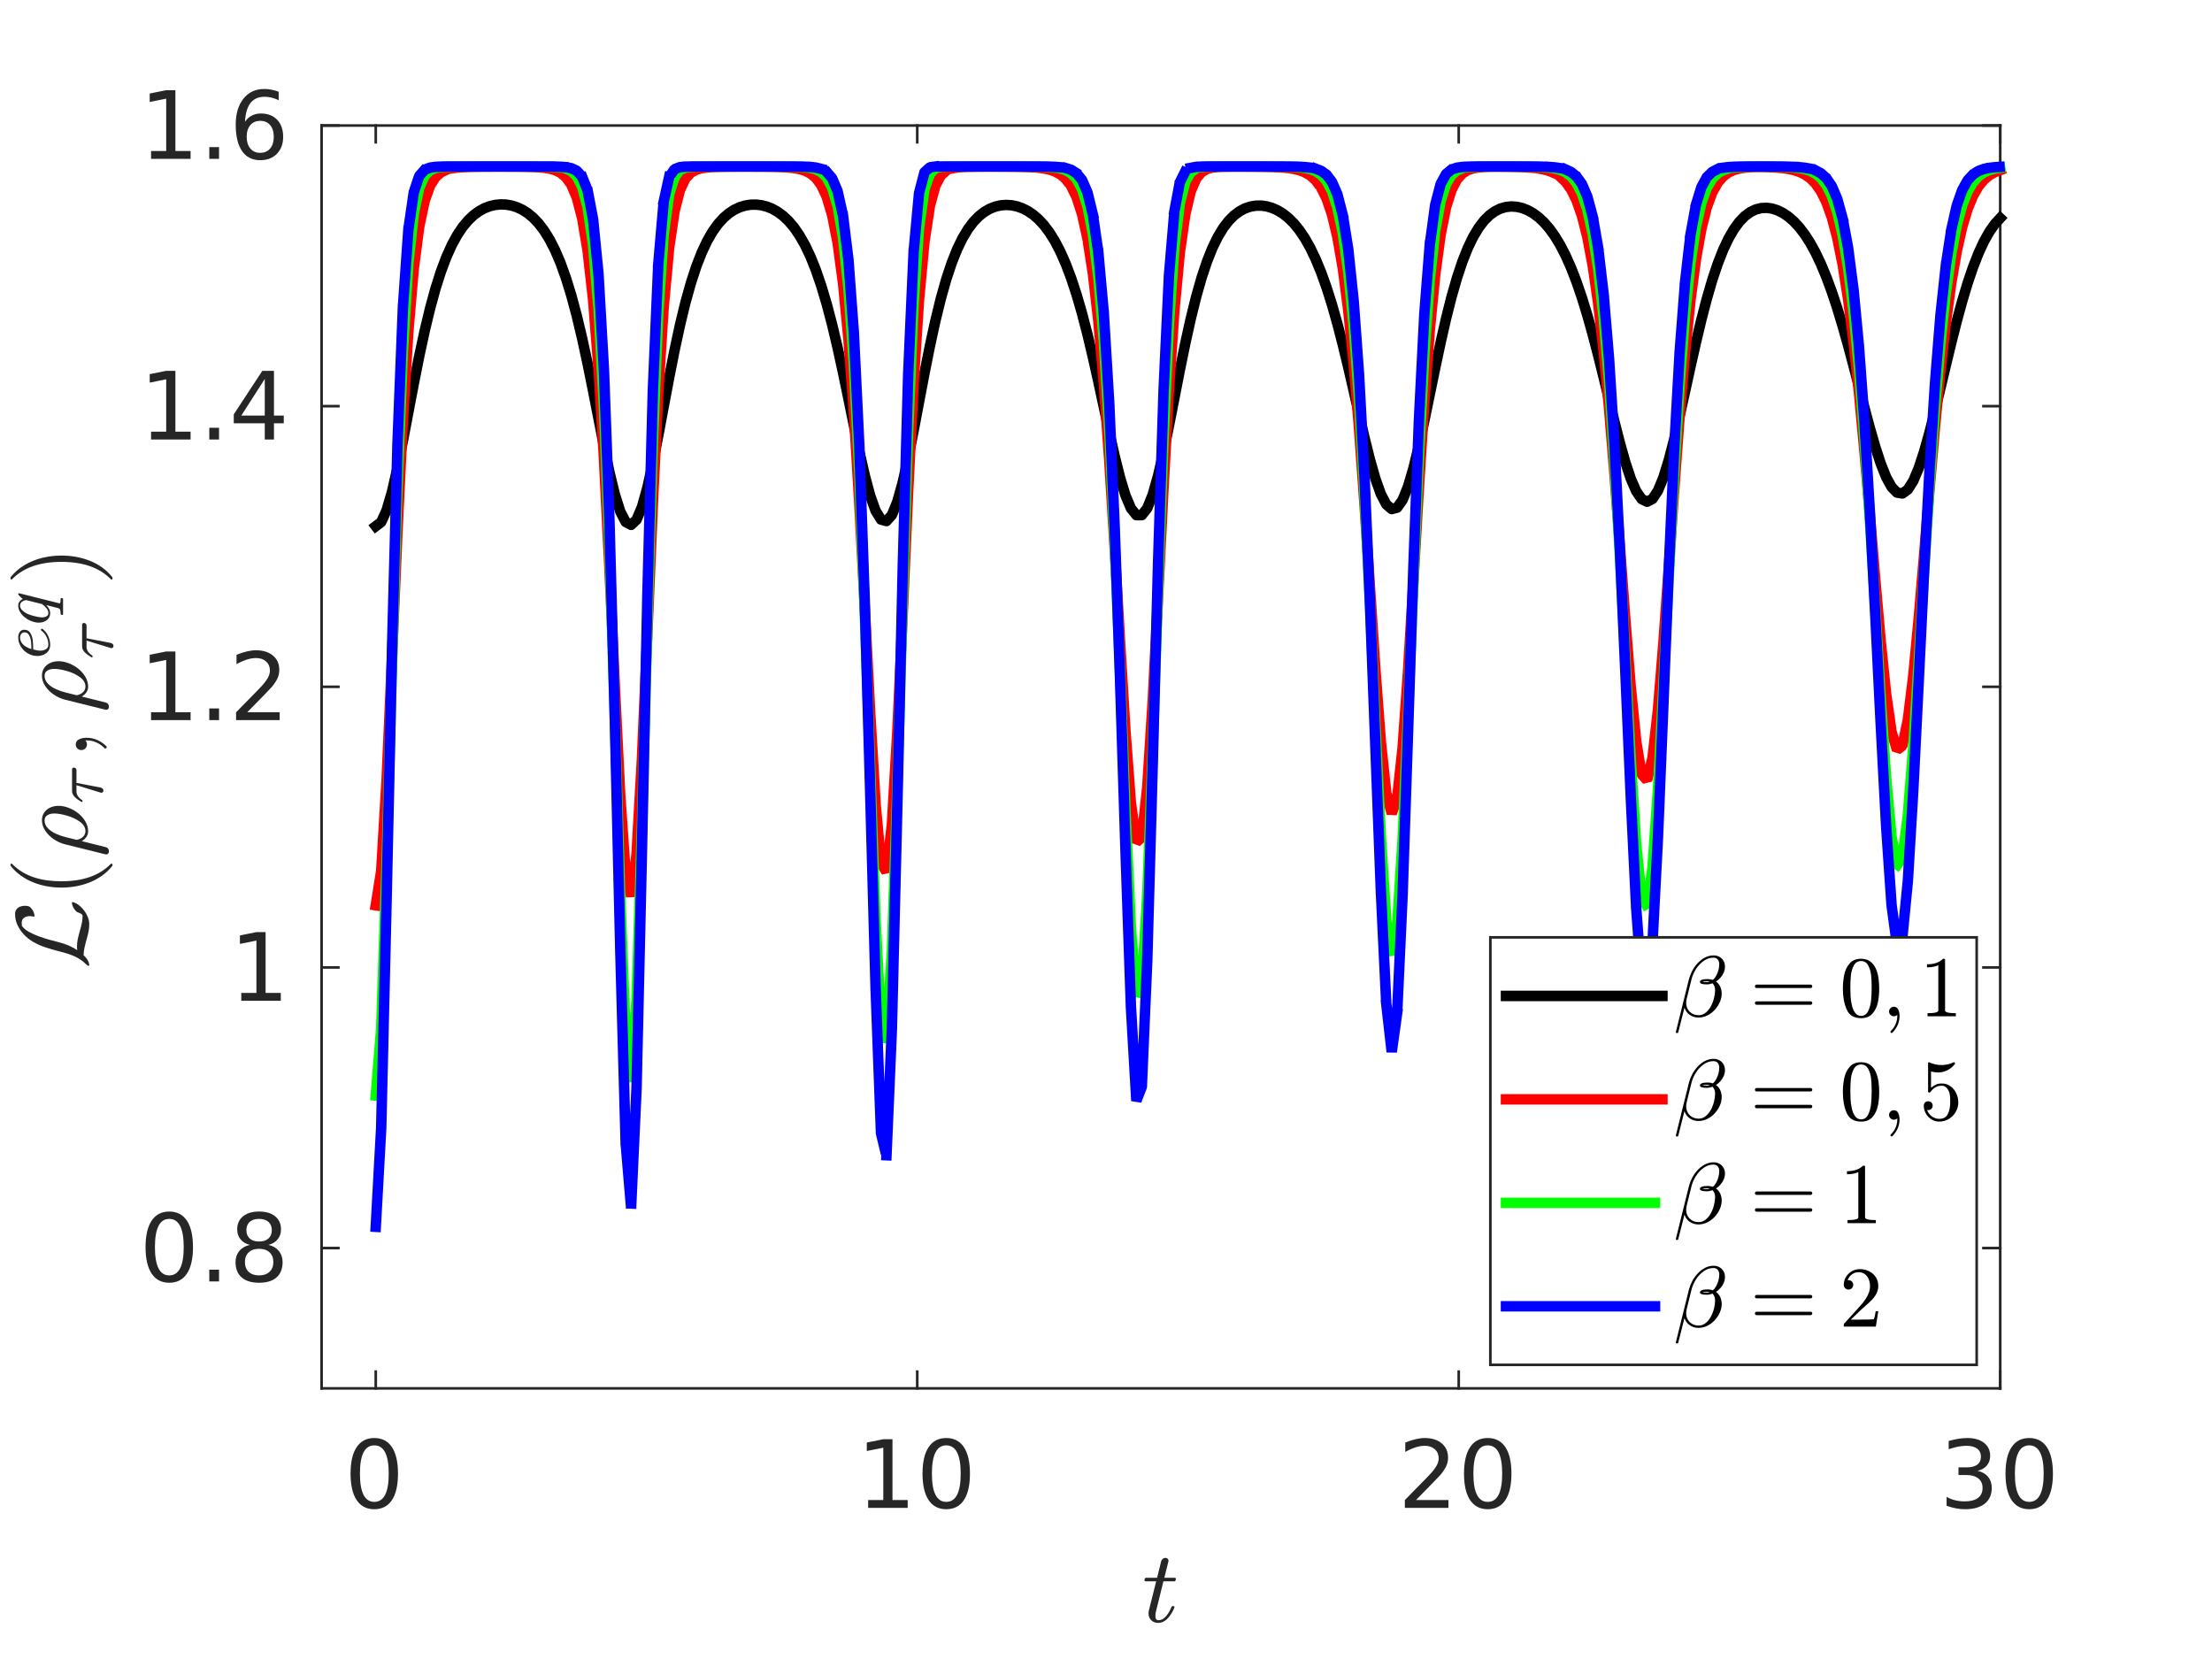 <?xml version="1.0"?>
<!DOCTYPE svg PUBLIC '-//W3C//DTD SVG 1.0//EN'
          'http://www.w3.org/TR/2001/REC-SVG-20010904/DTD/svg10.dtd'>
<svg xmlns:xlink="http://www.w3.org/1999/xlink" style="fill-opacity:1; color-rendering:auto; color-interpolation:auto; text-rendering:auto; stroke:black; stroke-linecap:square; stroke-miterlimit:10; shape-rendering:auto; stroke-opacity:1; fill:black; stroke-dasharray:none; font-weight:normal; stroke-width:1; font-family:'Dialog'; font-style:normal; stroke-linejoin:miter; font-size:12px; stroke-dashoffset:0; image-rendering:auto;" width="564" height="423" xmlns="http://www.w3.org/2000/svg"
><rect width="100%" height="100%" fill="#333333" stroke="none"/><!--Generated by the Batik Graphics2D SVG Generator--><defs id="genericDefs"
  /><g
  ><defs id="defs1"
    ><clipPath clipPathUnits="userSpaceOnUse" id="clipPath1"
      ><path d="M0 0 L564 0 L564 423 L0 423 L0 0 Z"
      /></clipPath
    ></defs
    ><g style="fill:white; stroke:white;"
    ><rect x="0" y="0" width="564" style="clip-path:url(#clipPath1); stroke:none;" height="423"
    /></g
    ><g style="fill:white; text-rendering:optimizeSpeed; color-rendering:optimizeSpeed; image-rendering:optimizeSpeed; shape-rendering:crispEdges; stroke:white; color-interpolation:sRGB;"
    ><rect x="0" width="564" height="423" y="0" style="stroke:none;"
      /><path style="stroke:none;" d="M82 354 L510 354 L510 32 L82 32 Z"
    /></g
    ><g style="fill:rgb(38,38,38); text-rendering:geometricPrecision; image-rendering:optimizeQuality; color-rendering:optimizeQuality; stroke-linejoin:round; stroke:rgb(38,38,38); color-interpolation:linearRGB; stroke-width:0.667;"
    ><line y2="354" style="fill:none;" x1="82" x2="510" y1="354"
      /><line y2="32" style="fill:none;" x1="82" x2="510" y1="32"
      /><line y2="349.721" style="fill:none;" x1="95.806" x2="95.806" y1="354"
      /><line y2="349.721" style="fill:none;" x1="233.871" x2="233.871" y1="354"
      /><line y2="349.721" style="fill:none;" x1="371.935" x2="371.935" y1="354"
      /><line y2="349.721" style="fill:none;" x1="510" x2="510" y1="354"
      /><line y2="36.279" style="fill:none;" x1="95.806" x2="95.806" y1="32"
      /><line y2="36.279" style="fill:none;" x1="233.871" x2="233.871" y1="32"
      /><line y2="36.279" style="fill:none;" x1="371.935" x2="371.935" y1="32"
      /><line y2="36.279" style="fill:none;" x1="510" x2="510" y1="32"
    /></g
    ><g transform="translate(95.806,361.467)" style="font-size:24px; fill:rgb(38,38,38); text-rendering:geometricPrecision; image-rendering:optimizeQuality; color-rendering:optimizeQuality; font-family:'SansSerif'; stroke:rgb(38,38,38); color-interpolation:linearRGB;"
    ><path style="stroke:none;" d="M-0.375 7.062 Q-2.203 7.062 -3.117 8.859 Q-4.031 10.656 -4.031 14.266 Q-4.031 17.859 -3.117 19.664 Q-2.203 21.469 -0.375 21.469 Q1.469 21.469 2.391 19.664 Q3.312 17.859 3.312 14.266 Q3.312 10.656 2.391 8.859 Q1.469 7.062 -0.375 7.062 ZM-0.375 5.188 Q2.578 5.188 4.125 7.516 Q5.672 9.844 5.672 14.266 Q5.672 18.688 4.125 21.016 Q2.578 23.344 -0.375 23.344 Q-3.312 23.344 -4.867 21.016 Q-6.422 18.688 -6.422 14.266 Q-6.422 9.844 -4.867 7.516 Q-3.312 5.188 -0.375 5.188 Z"
    /></g
    ><g transform="translate(233.871,361.467)" style="font-size:24px; fill:rgb(38,38,38); text-rendering:geometricPrecision; image-rendering:optimizeQuality; color-rendering:optimizeQuality; font-family:'SansSerif'; stroke:rgb(38,38,38); color-interpolation:linearRGB;"
    ><path style="stroke:none;" d="M-12.516 21 L-8.656 21 L-8.656 7.656 L-12.859 8.5 L-12.859 6.344 L-8.672 5.5 L-6.312 5.5 L-6.312 21 L-2.438 21 L-2.438 23 L-12.516 23 L-12.516 21 ZM7.394 7.062 Q5.566 7.062 4.652 8.859 Q3.738 10.656 3.738 14.266 Q3.738 17.859 4.652 19.664 Q5.566 21.469 7.394 21.469 Q9.238 21.469 10.16 19.664 Q11.082 17.859 11.082 14.266 Q11.082 10.656 10.16 8.859 Q9.238 7.062 7.394 7.062 ZM7.394 5.188 Q10.348 5.188 11.895 7.516 Q13.441 9.844 13.441 14.266 Q13.441 18.688 11.895 21.016 Q10.348 23.344 7.394 23.344 Q4.457 23.344 2.902 21.016 Q1.348 18.688 1.348 14.266 Q1.348 9.844 2.902 7.516 Q4.457 5.188 7.394 5.188 Z"
    /></g
    ><g transform="translate(371.935,361.467)" style="font-size:24px; fill:rgb(38,38,38); text-rendering:geometricPrecision; image-rendering:optimizeQuality; color-rendering:optimizeQuality; font-family:'SansSerif'; stroke:rgb(38,38,38); color-interpolation:linearRGB;"
    ><path style="stroke:none;" d="M-10.891 21 L-2.625 21 L-2.625 23 L-13.734 23 L-13.734 21 Q-12.391 19.609 -10.062 17.258 Q-7.734 14.906 -7.141 14.234 Q-6 12.953 -5.555 12.07 Q-5.109 11.188 -5.109 10.328 Q-5.109 8.938 -6.086 8.055 Q-7.062 7.172 -8.625 7.172 Q-9.75 7.172 -10.984 7.562 Q-12.219 7.953 -13.625 8.734 L-13.625 6.344 Q-12.188 5.766 -10.945 5.477 Q-9.703 5.188 -8.672 5.188 Q-5.953 5.188 -4.336 6.547 Q-2.719 7.906 -2.719 10.172 Q-2.719 11.25 -3.125 12.219 Q-3.531 13.188 -4.594 14.5 Q-4.891 14.844 -6.461 16.469 Q-8.031 18.094 -10.891 21 ZM7.394 7.062 Q5.566 7.062 4.652 8.859 Q3.738 10.656 3.738 14.266 Q3.738 17.859 4.652 19.664 Q5.566 21.469 7.394 21.469 Q9.238 21.469 10.16 19.664 Q11.082 17.859 11.082 14.266 Q11.082 10.656 10.16 8.859 Q9.238 7.062 7.394 7.062 ZM7.394 5.188 Q10.348 5.188 11.895 7.516 Q13.441 9.844 13.441 14.266 Q13.441 18.688 11.895 21.016 Q10.348 23.344 7.394 23.344 Q4.457 23.344 2.902 21.016 Q1.348 18.688 1.348 14.266 Q1.348 9.844 2.902 7.516 Q4.457 5.188 7.394 5.188 Z"
    /></g
    ><g transform="translate(510,361.467)" style="font-size:24px; fill:rgb(38,38,38); text-rendering:geometricPrecision; image-rendering:optimizeQuality; color-rendering:optimizeQuality; font-family:'SansSerif'; stroke:rgb(38,38,38); color-interpolation:linearRGB;"
    ><path style="stroke:none;" d="M-5.766 13.562 Q-4.062 13.922 -3.109 15.07 Q-2.156 16.219 -2.156 17.906 Q-2.156 20.5 -3.938 21.922 Q-5.719 23.344 -9 23.344 Q-10.094 23.344 -11.258 23.125 Q-12.422 22.906 -13.672 22.469 L-13.672 20.188 Q-12.688 20.766 -11.516 21.055 Q-10.344 21.344 -9.062 21.344 Q-6.844 21.344 -5.672 20.469 Q-4.5 19.594 -4.5 17.906 Q-4.5 16.359 -5.586 15.492 Q-6.672 14.625 -8.609 14.625 L-10.641 14.625 L-10.641 12.672 L-8.516 12.672 Q-6.766 12.672 -5.844 11.977 Q-4.922 11.281 -4.922 9.969 Q-4.922 8.625 -5.875 7.898 Q-6.828 7.172 -8.609 7.172 Q-9.578 7.172 -10.695 7.383 Q-11.812 7.594 -13.141 8.047 L-13.141 5.938 Q-11.797 5.562 -10.617 5.375 Q-9.438 5.188 -8.391 5.188 Q-5.703 5.188 -4.133 6.414 Q-2.562 7.641 -2.562 9.719 Q-2.562 11.172 -3.391 12.172 Q-4.219 13.172 -5.766 13.562 ZM7.394 7.062 Q5.566 7.062 4.652 8.859 Q3.738 10.656 3.738 14.266 Q3.738 17.859 4.652 19.664 Q5.566 21.469 7.394 21.469 Q9.238 21.469 10.16 19.664 Q11.082 17.859 11.082 14.266 Q11.082 10.656 10.16 8.859 Q9.238 7.062 7.394 7.062 ZM7.394 5.188 Q10.348 5.188 11.895 7.516 Q13.441 9.844 13.441 14.266 Q13.441 18.688 11.895 21.016 Q10.348 23.344 7.394 23.344 Q4.457 23.344 2.902 21.016 Q1.348 18.688 1.348 14.266 Q1.348 9.844 2.902 7.516 Q4.457 5.188 7.394 5.188 Z"
    /></g
    ><g transform="translate(296,391.32)" style="font-size:26.4px; fill:rgb(38,38,38); text-rendering:geometricPrecision; image-rendering:optimizeQuality; color-rendering:optimizeQuality; font-family:'mwa_cmmi10'; stroke:rgb(38,38,38); color-interpolation:linearRGB;"
    ><path style="stroke:none;" d="M-3.157 20.067 Q-3.157 19.692 -3.079 19.348 L-1.204 11.879 L-3.923 11.879 Q-4.189 11.879 -4.189 11.535 Q-4.095 10.973 -3.845 10.973 L-0.97 10.973 L0.077 6.723 Q0.171 6.379 0.475 6.137 Q0.78 5.895 1.155 5.895 Q1.499 5.895 1.718 6.098 Q1.937 6.301 1.937 6.629 Q1.937 6.707 1.929 6.746 Q1.921 6.785 1.905 6.832 L0.874 10.973 L3.546 10.973 Q3.812 10.973 3.812 11.301 Q3.796 11.379 3.765 11.527 Q3.733 11.676 3.663 11.777 Q3.593 11.879 3.468 11.879 L0.64 11.879 L-1.22 19.395 Q-1.407 20.129 -1.407 20.66 Q-1.407 21.785 -0.657 21.785 Q0.483 21.785 1.366 20.707 Q2.249 19.629 2.718 18.348 Q2.827 18.207 2.921 18.207 L3.249 18.207 Q3.343 18.207 3.405 18.277 Q3.468 18.348 3.468 18.426 Q3.468 18.488 3.452 18.504 Q2.874 20.082 1.78 21.277 Q0.686 22.473 -0.72 22.473 Q-1.751 22.473 -2.454 21.801 Q-3.157 21.129 -3.157 20.067 Z"
    /></g
    ><g style="fill:rgb(38,38,38); text-rendering:geometricPrecision; image-rendering:optimizeQuality; color-rendering:optimizeQuality; stroke-linejoin:round; stroke:rgb(38,38,38); color-interpolation:linearRGB; stroke-width:0.667;"
    ><line y2="32" style="fill:none;" x1="82" x2="82" y1="354"
      /><line y2="32" style="fill:none;" x1="510" x2="510" y1="354"
      /><line y2="318.222" style="fill:none;" x1="82" x2="86.278" y1="318.222"
      /><line y2="246.667" style="fill:none;" x1="82" x2="86.278" y1="246.667"
      /><line y2="175.111" style="fill:none;" x1="82" x2="86.278" y1="175.111"
      /><line y2="103.556" style="fill:none;" x1="82" x2="86.278" y1="103.556"
      /><line y2="32" style="fill:none;" x1="82" x2="86.278" y1="32"
      /><line y2="318.222" style="fill:none;" x1="510" x2="505.721" y1="318.222"
      /><line y2="246.667" style="fill:none;" x1="510" x2="505.721" y1="246.667"
      /><line y2="175.111" style="fill:none;" x1="510" x2="505.721" y1="175.111"
      /><line y2="103.556" style="fill:none;" x1="510" x2="505.721" y1="103.556"
      /><line y2="32" style="fill:none;" x1="510" x2="505.721" y1="32"
    /></g
    ><g transform="translate(74.533,318.222)" style="font-size:24px; fill:rgb(38,38,38); text-rendering:geometricPrecision; image-rendering:optimizeQuality; color-rendering:optimizeQuality; font-family:'SansSerif'; stroke:rgb(38,38,38); color-interpolation:linearRGB;"
    ><path style="stroke:none;" d="M-31.375 -7.438 Q-33.203 -7.438 -34.117 -5.641 Q-35.031 -3.844 -35.031 -0.234 Q-35.031 3.359 -34.117 5.164 Q-33.203 6.969 -31.375 6.969 Q-29.531 6.969 -28.609 5.164 Q-27.688 3.359 -27.688 -0.234 Q-27.688 -3.844 -28.609 -5.641 Q-29.531 -7.438 -31.375 -7.438 ZM-31.375 -9.312 Q-28.422 -9.312 -26.875 -6.984 Q-25.328 -4.656 -25.328 -0.234 Q-25.328 4.188 -26.875 6.516 Q-28.422 8.844 -31.375 8.844 Q-34.312 8.844 -35.867 6.516 Q-37.422 4.188 -37.422 -0.234 Q-37.422 -4.656 -35.867 -6.984 Q-34.312 -9.312 -31.375 -9.312 ZM-21.168 5.516 L-18.684 5.516 L-18.684 8.5 L-21.168 8.5 L-21.168 5.516 ZM-8.477 0.188 Q-10.164 0.188 -11.125 1.094 Q-12.086 2 -12.086 3.578 Q-12.086 5.156 -11.125 6.062 Q-10.164 6.969 -8.477 6.969 Q-6.789 6.969 -5.812 6.055 Q-4.836 5.141 -4.836 3.578 Q-4.836 2 -5.805 1.094 Q-6.773 0.188 -8.477 0.188 ZM-10.836 -0.812 Q-12.367 -1.188 -13.211 -2.234 Q-14.055 -3.281 -14.055 -4.781 Q-14.055 -6.875 -12.562 -8.094 Q-11.07 -9.312 -8.477 -9.312 Q-5.852 -9.312 -4.367 -8.094 Q-2.883 -6.875 -2.883 -4.781 Q-2.883 -3.281 -3.734 -2.234 Q-4.586 -1.188 -6.086 -0.812 Q-4.383 -0.422 -3.43 0.742 Q-2.477 1.906 -2.477 3.578 Q-2.477 6.125 -4.023 7.484 Q-5.57 8.844 -8.477 8.844 Q-11.367 8.844 -12.922 7.484 Q-14.477 6.125 -14.477 3.578 Q-14.477 1.906 -13.516 0.742 Q-12.555 -0.422 -10.836 -0.812 ZM-11.711 -4.562 Q-11.711 -3.203 -10.859 -2.438 Q-10.008 -1.672 -8.477 -1.672 Q-6.945 -1.672 -6.086 -2.438 Q-5.227 -3.203 -5.227 -4.562 Q-5.227 -5.922 -6.086 -6.68 Q-6.945 -7.438 -8.477 -7.438 Q-10.008 -7.438 -10.859 -6.68 Q-11.711 -5.922 -11.711 -4.562 Z"
    /></g
    ><g transform="translate(74.533,246.667)" style="font-size:24px; fill:rgb(38,38,38); text-rendering:geometricPrecision; image-rendering:optimizeQuality; color-rendering:optimizeQuality; font-family:'SansSerif'; stroke:rgb(38,38,38); color-interpolation:linearRGB;"
    ><path style="stroke:none;" d="M-13.016 6.5 L-9.156 6.5 L-9.156 -6.844 L-13.359 -6 L-13.359 -8.156 L-9.172 -9 L-6.812 -9 L-6.812 6.5 L-2.938 6.5 L-2.938 8.5 L-13.016 8.5 L-13.016 6.5 Z"
    /></g
    ><g transform="translate(74.533,175.111)" style="font-size:24px; fill:rgb(38,38,38); text-rendering:geometricPrecision; image-rendering:optimizeQuality; color-rendering:optimizeQuality; font-family:'SansSerif'; stroke:rgb(38,38,38); color-interpolation:linearRGB;"
    ><path style="stroke:none;" d="M-36.016 6.5 L-32.156 6.5 L-32.156 -6.844 L-36.359 -6 L-36.359 -8.156 L-32.172 -9 L-29.812 -9 L-29.812 6.5 L-25.938 6.5 L-25.938 8.5 L-36.016 8.5 L-36.016 6.5 ZM-21.168 5.516 L-18.684 5.516 L-18.684 8.5 L-21.168 8.5 L-21.168 5.516 ZM-11.492 6.5 L-3.227 6.5 L-3.227 8.5 L-14.336 8.5 L-14.336 6.5 Q-12.992 5.109 -10.664 2.758 Q-8.336 0.406 -7.742 -0.266 Q-6.602 -1.547 -6.156 -2.43 Q-5.711 -3.312 -5.711 -4.172 Q-5.711 -5.562 -6.688 -6.445 Q-7.664 -7.328 -9.227 -7.328 Q-10.352 -7.328 -11.586 -6.938 Q-12.82 -6.547 -14.227 -5.766 L-14.227 -8.156 Q-12.789 -8.734 -11.547 -9.023 Q-10.305 -9.312 -9.273 -9.312 Q-6.555 -9.312 -4.938 -7.953 Q-3.32 -6.594 -3.32 -4.328 Q-3.32 -3.25 -3.727 -2.281 Q-4.133 -1.312 -5.195 0 Q-5.492 0.344 -7.062 1.969 Q-8.633 3.594 -11.492 6.5 Z"
    /></g
    ><g transform="translate(74.533,103.556)" style="font-size:24px; fill:rgb(38,38,38); text-rendering:geometricPrecision; image-rendering:optimizeQuality; color-rendering:optimizeQuality; font-family:'SansSerif'; stroke:rgb(38,38,38); color-interpolation:linearRGB;"
    ><path style="stroke:none;" d="M-36.016 6.5 L-32.156 6.5 L-32.156 -6.844 L-36.359 -6 L-36.359 -8.156 L-32.172 -9 L-29.812 -9 L-29.812 6.5 L-25.938 6.5 L-25.938 8.5 L-36.016 8.5 L-36.016 6.5 ZM-21.168 5.516 L-18.684 5.516 L-18.684 8.5 L-21.168 8.5 L-21.168 5.516 ZM-7.023 -6.938 L-13.008 2.406 L-7.023 2.406 L-7.023 -6.938 ZM-7.648 -9 L-4.68 -9 L-4.68 2.406 L-2.18 2.406 L-2.18 4.375 L-4.68 4.375 L-4.68 8.5 L-7.023 8.5 L-7.023 4.375 L-14.93 4.375 L-14.93 2.094 L-7.648 -9 Z"
    /></g
    ><g transform="translate(74.533,32)" style="font-size:24px; fill:rgb(38,38,38); text-rendering:geometricPrecision; image-rendering:optimizeQuality; color-rendering:optimizeQuality; font-family:'SansSerif'; stroke:rgb(38,38,38); color-interpolation:linearRGB;"
    ><path style="stroke:none;" d="M-36.016 6.5 L-32.156 6.5 L-32.156 -6.844 L-36.359 -6 L-36.359 -8.156 L-32.172 -9 L-29.812 -9 L-29.812 6.5 L-25.938 6.5 L-25.938 8.5 L-36.016 8.5 L-36.016 6.5 ZM-21.168 5.516 L-18.684 5.516 L-18.684 8.5 L-21.168 8.5 L-21.168 5.516 ZM-8.18 -1.188 Q-9.773 -1.188 -10.703 -0.102 Q-11.633 0.984 -11.633 2.891 Q-11.633 4.766 -10.703 5.867 Q-9.773 6.969 -8.18 6.969 Q-6.586 6.969 -5.656 5.867 Q-4.727 4.766 -4.727 2.891 Q-4.727 0.984 -5.656 -0.102 Q-6.586 -1.188 -8.18 -1.188 ZM-3.477 -8.609 L-3.477 -6.453 Q-4.367 -6.875 -5.273 -7.102 Q-6.18 -7.328 -7.07 -7.328 Q-9.414 -7.328 -10.656 -5.742 Q-11.898 -4.156 -12.07 -0.953 Q-11.383 -1.984 -10.336 -2.523 Q-9.289 -3.062 -8.039 -3.062 Q-5.398 -3.062 -3.867 -1.469 Q-2.336 0.125 -2.336 2.891 Q-2.336 5.578 -3.93 7.211 Q-5.523 8.844 -8.18 8.844 Q-11.211 8.844 -12.82 6.516 Q-14.43 4.188 -14.43 -0.234 Q-14.43 -4.375 -12.461 -6.844 Q-10.492 -9.312 -7.164 -9.312 Q-6.273 -9.312 -5.367 -9.141 Q-4.461 -8.969 -3.477 -8.609 Z"
    /></g
    ><g transform="translate(31.68,193) rotate(-90)" style="font-size:26.4px; fill:rgb(38,38,38); text-rendering:geometricPrecision; image-rendering:optimizeQuality; color-rendering:optimizeQuality; font-family:'mwa_cmsy10'; stroke:rgb(38,38,38); color-interpolation:linearRGB;"
    ><path style="stroke:none;" d="M-53.082 -8.926 Q-53.254 -8.926 -53.254 -9.114 Q-53.254 -9.207 -53.16 -9.348 Q-52.973 -9.66 -52.59 -10.035 Q-52.207 -10.41 -52.051 -10.629 Q-51.379 -11.567 -51.004 -12.317 Q-50.348 -13.676 -49.863 -15.457 Q-49.145 -18.285 -48.566 -20.051 Q-47.988 -21.817 -47.051 -23.395 Q-46.316 -24.613 -45.238 -25.621 Q-44.16 -26.629 -42.848 -27.231 Q-41.535 -27.832 -40.16 -27.832 L-40.004 -27.832 Q-39.332 -27.832 -38.879 -27.496 Q-38.426 -27.16 -38.191 -26.598 Q-37.957 -26.035 -37.957 -25.379 Q-37.957 -24.395 -38.27 -24.02 Q-39.176 -23.035 -40.41 -22.879 L-40.551 -22.879 Q-40.707 -22.879 -40.707 -23.051 Q-40.707 -23.082 -40.645 -23.449 Q-40.582 -23.817 -40.582 -24.067 Q-40.582 -24.91 -41.004 -25.527 Q-41.426 -26.145 -42.238 -26.145 Q-43.207 -26.145 -43.207 -25.988 Q-43.926 -25.488 -44.574 -24.34 Q-45.223 -23.192 -45.715 -21.848 Q-46.207 -20.504 -46.59 -19.152 Q-46.973 -17.801 -47.254 -16.629 Q-47.582 -15.348 -48.082 -14.168 Q-48.582 -12.989 -49.27 -11.957 Q-48.957 -12.051 -48.52 -12.051 L-48.348 -12.051 Q-47.441 -12.051 -46.543 -11.871 Q-45.645 -11.692 -44.387 -11.332 Q-43.129 -10.973 -42.293 -10.801 Q-41.457 -10.629 -40.535 -10.629 Q-40.254 -10.629 -40.074 -10.879 Q-39.895 -11.129 -39.723 -11.582 Q-39.551 -12.035 -39.441 -12.176 Q-39.051 -12.614 -38.473 -12.934 Q-37.895 -13.254 -37.332 -13.332 L-37.176 -13.332 Q-37.098 -13.332 -37.051 -13.277 Q-37.004 -13.223 -37.004 -13.145 Q-37.004 -13.145 -37.02 -13.067 Q-37.285 -12.051 -38.223 -11.067 Q-39.16 -10.082 -40.355 -9.504 Q-41.551 -8.926 -42.566 -8.926 L-42.707 -8.926 Q-43.613 -8.926 -44.48 -9.098 Q-45.348 -9.27 -46.598 -9.621 Q-47.848 -9.973 -48.746 -10.16 Q-49.645 -10.348 -50.551 -10.364 Q-51.707 -9.098 -52.926 -8.926 L-53.082 -8.926 Z"
      /><path style="stroke:none;" d="M-27.78 -3.051 Q-29.233 -4.192 -30.28 -5.676 Q-31.326 -7.16 -31.991 -8.832 Q-32.655 -10.504 -32.983 -12.332 Q-33.311 -14.16 -33.311 -16.004 Q-33.311 -17.863 -32.983 -19.692 Q-32.655 -21.52 -31.975 -23.215 Q-31.295 -24.91 -30.241 -26.379 Q-29.186 -27.848 -27.78 -28.957 Q-27.78 -29.004 -27.655 -29.004 L-27.405 -29.004 Q-27.342 -29.004 -27.272 -28.934 Q-27.201 -28.863 -27.201 -28.77 Q-27.201 -28.66 -27.264 -28.613 Q-28.53 -27.363 -29.373 -25.942 Q-30.217 -24.52 -30.733 -22.918 Q-31.248 -21.317 -31.475 -19.59 Q-31.701 -17.863 -31.701 -16.004 Q-31.701 -7.739 -27.28 -3.442 Q-27.201 -3.379 -27.201 -3.239 Q-27.201 -3.176 -27.272 -3.09 Q-27.342 -3.004 -27.405 -3.004 L-27.655 -3.004 Q-27.78 -3.004 -27.78 -3.051 Z"
      /><path style="stroke:none;" d="M-24.857 -4.614 Q-24.857 -4.77 -24.825 -4.817 L-22.247 -15.207 Q-21.888 -16.598 -20.989 -17.942 Q-20.091 -19.285 -18.818 -20.137 Q-17.544 -20.988 -16.138 -20.988 Q-15.013 -20.988 -14.169 -20.402 Q-13.325 -19.817 -12.896 -18.856 Q-12.466 -17.895 -12.466 -16.754 Q-12.466 -15.504 -12.982 -14.152 Q-13.497 -12.801 -14.403 -11.684 Q-15.31 -10.567 -16.497 -9.887 Q-17.685 -9.207 -18.966 -9.207 Q-19.732 -9.207 -20.404 -9.66 Q-21.075 -10.114 -21.466 -10.848 L-22.997 -4.723 Q-23.075 -4.348 -23.38 -4.121 Q-23.685 -3.895 -24.06 -3.895 Q-24.388 -3.895 -24.622 -4.09 Q-24.857 -4.285 -24.857 -4.614 ZM-18.919 -9.895 Q-17.544 -9.895 -16.521 -11.309 Q-15.497 -12.723 -14.958 -14.637 Q-14.419 -16.551 -14.419 -17.863 Q-14.419 -18.863 -14.849 -19.59 Q-15.278 -20.317 -16.2 -20.317 Q-17.325 -20.317 -18.185 -19.465 Q-19.044 -18.613 -19.568 -17.457 Q-20.091 -16.301 -20.419 -15.035 L-21.138 -12.129 Q-20.966 -11.192 -20.388 -10.543 Q-19.81 -9.895 -18.919 -9.895 Z"
      /><path style="stroke:none;" d="M-9.129 -5.81 Q-9.129 -5.935 -9.098 -6.013 L-7.207 -12.185 L-8.832 -12.185 Q-9.489 -12.185 -10.059 -11.771 Q-10.629 -11.357 -11.004 -10.732 Q-11.051 -10.653 -11.114 -10.653 L-11.332 -10.653 Q-11.489 -10.653 -11.489 -10.841 Q-11.489 -10.872 -11.457 -10.935 Q-10.864 -11.95 -10.192 -12.63 Q-9.52 -13.31 -8.676 -13.31 L-3.161 -13.31 Q-2.973 -13.31 -2.84 -13.177 Q-2.708 -13.044 -2.708 -12.841 Q-2.708 -12.591 -2.895 -12.388 Q-3.083 -12.185 -3.364 -12.185 L-6.614 -12.185 L-7.817 -5.982 Q-7.895 -5.685 -8.09 -5.497 Q-8.286 -5.31 -8.582 -5.31 Q-8.801 -5.31 -8.965 -5.45 Q-9.129 -5.591 -9.129 -5.81 Z"
      /><path style="stroke:none;" d="M2.142 -4.817 Q2.142 -4.926 2.236 -5.035 Q3.189 -5.942 3.705 -7.121 Q4.221 -8.301 4.221 -9.614 L4.221 -9.926 Q3.799 -9.504 3.189 -9.504 Q2.58 -9.504 2.166 -9.926 Q1.752 -10.348 1.752 -10.942 Q1.752 -11.551 2.166 -11.957 Q2.58 -12.364 3.189 -12.364 Q4.111 -12.364 4.502 -11.504 Q4.892 -10.645 4.892 -9.614 Q4.892 -8.16 4.314 -6.856 Q3.736 -5.551 2.689 -4.52 Q2.58 -4.457 2.517 -4.457 Q2.392 -4.457 2.267 -4.574 Q2.142 -4.692 2.142 -4.817 Z"
      /><path style="stroke:none;" d="M12.016 -4.614 Q12.016 -4.77 12.047 -4.817 L14.626 -15.207 Q14.985 -16.598 15.883 -17.942 Q16.782 -19.285 18.055 -20.137 Q19.329 -20.988 20.735 -20.988 Q21.86 -20.988 22.704 -20.402 Q23.547 -19.817 23.977 -18.856 Q24.407 -17.895 24.407 -16.754 Q24.407 -15.504 23.891 -14.152 Q23.376 -12.801 22.469 -11.684 Q21.563 -10.567 20.376 -9.887 Q19.188 -9.207 17.907 -9.207 Q17.141 -9.207 16.469 -9.66 Q15.797 -10.114 15.407 -10.848 L13.876 -4.723 Q13.797 -4.348 13.493 -4.121 Q13.188 -3.895 12.813 -3.895 Q12.485 -3.895 12.251 -4.09 Q12.016 -4.285 12.016 -4.614 ZM17.954 -9.895 Q19.329 -9.895 20.352 -11.309 Q21.376 -12.723 21.915 -14.637 Q22.454 -16.551 22.454 -17.863 Q22.454 -18.863 22.024 -19.59 Q21.594 -20.317 20.672 -20.317 Q19.547 -20.317 18.688 -19.465 Q17.829 -18.613 17.305 -17.457 Q16.782 -16.301 16.454 -15.035 L15.735 -12.129 Q15.907 -11.192 16.485 -10.543 Q17.063 -9.895 17.954 -9.895 Z"
      /><path style="stroke:none;" d="M28.572 -18.881 Q27.712 -18.881 27.064 -19.327 Q26.415 -19.772 26.079 -20.538 Q25.744 -21.303 25.744 -22.147 Q25.744 -23.428 26.384 -24.553 Q27.025 -25.678 28.134 -26.358 Q29.244 -27.038 30.509 -27.038 Q31.29 -27.038 31.861 -26.639 Q32.431 -26.241 32.431 -25.491 Q32.431 -24.459 31.611 -23.952 Q30.79 -23.444 29.751 -23.327 Q28.712 -23.209 27.447 -23.209 L27.4 -23.209 Q27.103 -22.131 27.103 -21.366 Q27.103 -20.569 27.478 -19.959 Q27.853 -19.35 28.603 -19.35 Q29.681 -19.35 30.665 -19.842 Q31.65 -20.334 32.275 -21.209 Q32.337 -21.272 32.415 -21.272 Q32.509 -21.272 32.603 -21.17 Q32.697 -21.069 32.697 -20.975 Q32.697 -20.897 32.65 -20.866 Q31.994 -19.944 30.876 -19.413 Q29.759 -18.881 28.572 -18.881 ZM27.509 -23.678 Q28.556 -23.678 29.439 -23.772 Q30.322 -23.866 31.048 -24.256 Q31.775 -24.647 31.775 -25.475 Q31.775 -25.803 31.587 -26.053 Q31.4 -26.303 31.103 -26.436 Q30.806 -26.569 30.494 -26.569 Q29.728 -26.569 29.119 -26.155 Q28.509 -25.741 28.111 -25.077 Q27.712 -24.413 27.509 -23.678 Z"
      /><path style="stroke:none;" d="M36.192 -15.819 Q36.255 -16.225 36.442 -16.225 Q37.083 -16.225 37.458 -16.327 Q37.833 -16.428 37.942 -16.834 L38.723 -19.897 Q37.692 -18.881 36.661 -18.881 Q35.536 -18.881 34.887 -19.741 Q34.239 -20.6 34.239 -21.772 Q34.239 -22.913 34.833 -24.155 Q35.426 -25.397 36.442 -26.217 Q37.458 -27.038 38.63 -27.038 Q39.176 -27.038 39.614 -26.709 Q40.051 -26.381 40.286 -25.85 Q40.395 -26.069 40.872 -26.553 Q41.348 -27.038 41.536 -27.038 Q41.739 -27.038 41.739 -26.803 L39.223 -16.756 Q39.176 -16.506 39.161 -16.459 Q39.161 -16.225 40.348 -16.225 Q40.442 -16.225 40.489 -16.155 Q40.536 -16.084 40.536 -15.991 Q40.473 -15.756 40.434 -15.678 Q40.395 -15.6 40.239 -15.6 L36.38 -15.6 Q36.192 -15.6 36.192 -15.819 ZM36.692 -19.35 Q37.333 -19.35 37.934 -19.834 Q38.536 -20.319 38.989 -20.975 L39.989 -25.022 Q39.895 -25.663 39.536 -26.116 Q39.176 -26.569 38.583 -26.569 Q37.989 -26.569 37.465 -26.077 Q36.942 -25.584 36.583 -24.897 Q36.223 -24.178 35.903 -22.92 Q35.583 -21.663 35.583 -20.975 Q35.583 -20.35 35.848 -19.85 Q36.114 -19.35 36.692 -19.35 Z"
      /><path style="stroke:none;" d="M27.744 -3.243 Q27.744 -3.368 27.775 -3.446 L29.665 -9.618 L28.04 -9.618 Q27.384 -9.618 26.814 -9.204 Q26.244 -8.79 25.869 -8.165 Q25.822 -8.087 25.759 -8.087 L25.54 -8.087 Q25.384 -8.087 25.384 -8.274 Q25.384 -8.306 25.415 -8.368 Q26.009 -9.384 26.681 -10.063 Q27.353 -10.743 28.197 -10.743 L33.712 -10.743 Q33.9 -10.743 34.033 -10.61 Q34.165 -10.478 34.165 -10.274 Q34.165 -10.024 33.978 -9.821 Q33.79 -9.618 33.509 -9.618 L30.259 -9.618 L29.056 -3.415 Q28.978 -3.118 28.783 -2.931 Q28.587 -2.743 28.29 -2.743 Q28.072 -2.743 27.908 -2.884 Q27.744 -3.024 27.744 -3.243 Z"
      /><path style="stroke:none;" d="M45.472 -3.004 Q45.237 -3.004 45.237 -3.239 Q45.237 -3.348 45.3 -3.395 Q49.737 -7.739 49.737 -16.004 Q49.737 -24.27 45.347 -28.567 Q45.237 -28.629 45.237 -28.77 Q45.237 -28.863 45.308 -28.934 Q45.378 -29.004 45.472 -29.004 L45.722 -29.004 Q45.784 -29.004 45.847 -28.957 Q47.706 -27.488 48.948 -25.379 Q50.19 -23.27 50.769 -20.879 Q51.347 -18.488 51.347 -16.004 Q51.347 -14.16 51.034 -12.379 Q50.722 -10.598 50.05 -8.864 Q49.378 -7.129 48.331 -5.66 Q47.284 -4.192 45.847 -3.051 Q45.784 -3.004 45.722 -3.004 L45.472 -3.004 Z"
    /></g
    ><g style="stroke-linecap:butt; text-rendering:geometricPrecision; color-rendering:optimizeQuality; image-rendering:optimizeQuality; stroke-linejoin:round; color-interpolation:linearRGB; stroke-width:2.667;"
    ><path d="M95.806 134.168 L97.192 133.122 L98.577 130.085 L99.962 125.334 L101.347 119.275 L102.733 112.37 L104.118 105.076 L105.503 97.79 L106.888 90.825 L108.274 84.395 L109.659 78.625 L111.044 73.566 L112.43 69.215 L113.815 65.532 L115.2 62.458 L116.585 59.922 L117.971 57.856 L119.356 56.193 L120.741 54.878 L122.126 53.86 L123.512 53.101 L124.897 52.57 L126.282 52.246 L127.668 52.113 L129.053 52.167 L130.438 52.409 L131.823 52.846 L133.208 53.497 L134.594 54.383 L135.979 55.539 L137.364 57.004 L138.75 58.826 L140.135 61.062 L141.52 63.773 L142.905 67.022 L144.291 70.868 L145.676 75.36 L147.061 80.521 L148.446 86.339 L149.832 92.747 L151.217 99.608 L152.602 106.704 L153.988 113.732 L155.373 120.311 L156.758 126.011 L158.143 130.398 L159.529 133.091 L160.914 133.83 L162.299 132.521 L163.684 129.26 L165.07 124.317 L166.455 118.091 L167.84 111.046 L169.225 103.643 L170.611 96.285 L171.996 89.289 L173.381 82.87 L174.766 77.151 L176.152 72.177 L177.537 67.936 L178.922 64.38 L180.308 61.44 L181.693 59.041 L183.078 57.109 L184.463 55.576 L185.849 54.383 L187.234 53.482 L188.619 52.835 L190.004 52.412 L191.39 52.193 L192.775 52.168 L194.16 52.331 L195.545 52.688 L196.931 53.249 L198.316 54.033 L199.701 55.066 L201.086 56.381 L202.472 58.02 L203.857 60.031 L205.242 62.466 L206.627 65.38 L208.013 68.829 L209.398 72.86 L210.783 77.502 L212.168 82.761 L213.554 88.603 L214.939 94.941 L216.324 101.624 L217.71 108.43 L219.095 115.062 L220.48 121.165 L221.865 126.349 L223.251 130.227 L224.636 132.471 L226.021 132.857 L227.406 131.312 L228.792 127.928 L230.177 122.956 L231.562 116.762 L232.947 109.779 L234.333 102.444 L235.718 95.149 L237.103 88.207 L238.488 81.837 L239.874 76.168 L241.259 71.25 L242.644 67.074 L244.03 63.592 L245.415 60.734 L246.8 58.423 L248.185 56.583 L249.571 55.144 L250.956 54.046 L252.341 53.242 L253.726 52.691 L255.112 52.367 L256.497 52.252 L257.882 52.334 L259.267 52.613 L260.653 53.095 L262.038 53.792 L263.423 54.726 L264.808 55.925 L266.194 57.422 L267.579 59.259 L268.964 61.48 L270.349 64.135 L271.735 67.271 L273.12 70.93 L274.505 75.144 L275.891 79.925 L277.276 85.254 L278.661 91.076 L280.046 97.281 L281.432 103.707 L282.817 110.126 L284.202 116.257 L285.587 121.775 L286.973 126.336 L288.358 129.615 L289.743 131.343 L291.128 131.349 L292.514 129.589 L293.899 126.157 L295.284 121.28 L296.67 115.28 L298.055 108.538 L299.44 101.445 L300.825 94.359 L302.211 87.576 L303.596 81.314 L304.981 75.709 L306.366 70.826 L307.752 66.669 L309.137 63.203 L310.522 60.366 L311.907 58.086 L313.293 56.288 L314.678 54.902 L316.063 53.869 L317.449 53.138 L318.834 52.671 L320.219 52.44 L321.604 52.426 L322.99 52.621 L324.375 53.024 L325.76 53.643 L327.145 54.492 L328.531 55.595 L329.916 56.979 L331.301 58.678 L332.686 60.732 L334.072 63.181 L335.457 66.067 L336.842 69.427 L338.227 73.289 L339.613 77.667 L340.998 82.552 L342.383 87.902 L343.769 93.639 L345.154 99.636 L346.539 105.721 L347.924 111.669 L349.31 117.218 L350.695 122.08 L352.08 125.963 L353.465 128.604 L354.851 129.798 L356.236 129.428 L357.621 127.481 L359.006 124.056 L360.392 119.356 L361.777 113.658 L363.162 107.284 L364.547 100.569 L365.933 93.823 L367.318 87.311 L368.703 81.237 L370.089 75.742 L371.474 70.901 L372.859 66.742 L374.244 63.248 L375.63 60.375 L377.015 58.066 L378.4 56.253 L379.785 54.873 L381.171 53.867 L382.556 53.185 L383.941 52.785 L385.326 52.639 L386.712 52.728 L388.097 53.041 L389.482 53.579 L390.867 54.35 L392.253 55.369 L393.638 56.658 L395.023 58.245 L396.408 60.163 L397.794 62.446 L399.179 65.13 L400.564 68.245 L401.95 71.816 L403.335 75.857 L404.72 80.359 L406.105 85.294 L407.491 90.598 L408.876 96.173 L410.261 101.882 L411.646 107.547 L413.032 112.955 L414.417 117.869 L415.802 122.04 L417.187 125.233 L418.573 127.244 L419.958 127.928 L421.343 127.215 L422.728 125.12 L424.114 121.747 L425.499 117.273 L426.884 111.935 L428.269 106 L429.655 99.744 L431.04 93.428 L432.425 87.278 L433.81 81.477 L435.196 76.157 L436.581 71.404 L437.966 67.258 L439.352 63.726 L440.737 60.786 L442.122 58.402 L443.507 56.523 L444.893 55.099 L446.278 54.077 L447.663 53.41 L449.048 53.057 L450.434 52.987 L451.819 53.177 L453.204 53.616 L454.589 54.3 L455.975 55.237 L457.36 56.44 L458.745 57.932 L460.131 59.736 L461.516 61.882 L462.901 64.398 L464.286 67.31 L465.672 70.638 L467.057 74.393 L468.442 78.568 L469.827 83.139 L471.213 88.054 L472.598 93.235 L473.983 98.568 L475.368 103.911 L476.754 109.09 L478.139 113.909 L479.524 118.163 L480.909 121.645 L482.295 124.172 L483.68 125.596 L485.065 125.822 L486.45 124.819 L487.836 122.623 L489.221 119.337 L490.606 115.117 L491.992 110.161 L493.377 104.69 L494.762 98.927 L496.147 93.085 L497.533 87.353 L498.918 81.888 L500.303 76.809 L501.688 72.202 L503.074 68.116 L504.459 64.573 L505.844 61.574 L507.229 59.101 L508.615 57.128 L510 55.622" style="fill:none; fill-rule:evenodd;"
    /></g
    ><g style="stroke-linecap:butt; fill:red; text-rendering:geometricPrecision; image-rendering:optimizeQuality; color-rendering:optimizeQuality; stroke-linejoin:bevel; stroke-dasharray:8,2,4,2; stroke:red; color-interpolation:linearRGB; stroke-width:2.667; stroke-miterlimit:1;"
    ><path d="M95.806 230.823 L97.192 222.104 L98.577 198.822 L99.962 167.63 L101.347 135.37 L102.733 106.875 L104.118 84.468 L105.503 68.431 L106.888 57.819 L108.274 51.236 L109.659 47.357 L111.044 45.158 L112.43 43.943 L113.815 43.282 L115.2 42.924 L116.585 42.728 L117.971 42.62 L119.356 42.56 L120.741 42.525 L122.126 42.504 L123.512 42.492 L124.897 42.486 L126.282 42.483 L127.668 42.482 L129.053 42.485 L130.438 42.49 L131.823 42.5 L133.208 42.516 L134.594 42.542 L135.979 42.586 L137.364 42.66 L138.75 42.785 L140.135 43.002 L141.52 43.379 L142.905 44.035 L144.291 45.172 L145.676 47.116 L147.061 50.373 L148.446 55.672 L149.832 63.972 L151.217 76.368 L152.602 93.842 L153.988 116.826 L155.373 144.618 L156.758 174.791 L158.143 202.858 L159.529 222.715 L160.914 228.529 L162.299 217.838 L163.684 193.338 L165.07 161.33 L166.455 128.571 L167.84 100.043 L169.225 78.187 L170.611 63.186 L171.996 53.828 L173.381 48.44 L174.766 45.527 L176.152 44.021 L177.537 43.262 L178.922 42.883 L180.308 42.691 L181.693 42.593 L183.078 42.541 L184.463 42.512 L185.849 42.496 L187.234 42.488 L188.619 42.483 L190.004 42.482 L191.39 42.484 L192.775 42.488 L194.16 42.496 L195.545 42.51 L196.931 42.531 L198.316 42.565 L199.701 42.621 L201.086 42.711 L202.472 42.861 L203.857 43.109 L205.242 43.522 L206.627 44.211 L208.013 45.348 L209.398 47.203 L210.783 50.175 L212.168 54.819 L213.554 61.851 L214.939 72.093 L216.324 86.339 L217.71 105.1 L219.095 128.244 L220.48 154.589 L221.865 181.547 L223.251 205.04 L224.636 220.064 L226.021 222.3 L227.406 210.304 L228.792 186.55 L230.177 156.248 L231.562 125.118 L232.947 97.656 L234.333 76.337 L235.718 61.608 L237.103 52.484 L238.488 47.374 L239.874 44.756 L241.259 43.508 L242.644 42.944 L244.03 42.693 L245.415 42.581 L246.8 42.529 L248.185 42.504 L249.571 42.491 L250.956 42.485 L252.341 42.483 L253.726 42.483 L255.112 42.487 L256.497 42.494 L257.882 42.505 L259.267 42.523 L260.653 42.551 L262.038 42.596 L263.423 42.665 L264.808 42.777 L266.194 42.955 L267.579 43.242 L268.964 43.703 L270.349 44.443 L271.735 45.618 L273.12 47.46 L274.505 50.3 L275.891 54.58 L277.276 60.852 L278.661 69.746 L280.046 81.869 L281.432 97.656 L282.817 117.134 L284.202 139.666 L285.587 163.691 L286.973 186.598 L288.358 204.863 L289.743 214.733 L291.128 213.497 L292.514 200.79 L293.899 178.925 L295.284 151.951 L296.67 124.211 L298.055 99.215 L299.44 79.067 L300.825 64.395 L302.211 54.686 L303.596 48.818 L304.981 45.558 L306.366 43.883 L307.752 43.081 L309.137 42.721 L310.522 42.569 L311.907 42.511 L313.293 42.49 L314.678 42.484 L316.063 42.484 L317.449 42.486 L318.834 42.492 L320.219 42.502 L321.604 42.518 L322.99 42.541 L324.375 42.578 L325.76 42.634 L327.145 42.722 L328.531 42.858 L329.916 43.07 L331.301 43.402 L332.686 43.92 L334.072 44.722 L335.457 45.955 L336.842 47.825 L338.227 50.61 L339.613 54.675 L340.998 60.46 L342.383 68.448 L343.769 79.106 L345.154 92.767 L346.539 109.486 L347.924 128.86 L349.31 149.871 L350.695 170.775 L352.08 189.15 L353.465 202.203 L354.851 207.424 L356.236 203.453 L357.621 190.694 L359.006 171.228 L360.392 148.09 L361.777 124.376 L363.162 102.582 L364.547 84.279 L365.933 70.078 L367.318 59.822 L368.703 52.882 L370.089 48.456 L371.474 45.778 L372.859 44.232 L374.244 43.376 L375.63 42.919 L377.015 42.684 L378.4 42.567 L379.785 42.514 L381.171 42.498 L382.556 42.501 L383.941 42.514 L385.326 42.534 L386.712 42.565 L388.097 42.612 L389.482 42.683 L390.867 42.791 L392.253 42.955 L393.638 43.207 L395.023 43.589 L396.408 44.17 L397.794 45.044 L399.179 46.348 L400.564 48.265 L401.95 51.039 L403.335 54.974 L404.72 60.423 L406.105 67.767 L407.491 77.359 L408.876 89.445 L410.261 104.063 L411.646 120.921 L413.032 139.296 L414.417 157.963 L415.802 175.215 L417.187 189.03 L418.573 197.424 L419.958 198.962 L421.343 193.228 L422.728 181.009 L424.114 164.052 L425.499 144.552 L426.884 124.635 L428.269 105.999 L429.655 89.754 L431.04 76.423 L432.425 66.047 L433.81 58.341 L435.196 52.853 L436.581 49.087 L437.966 46.587 L439.352 44.975 L440.737 43.962 L442.122 43.341 L443.507 42.968 L444.893 42.749 L446.278 42.627 L447.663 42.572 L449.048 42.567 L450.434 42.598 L451.819 42.655 L453.204 42.743 L454.589 42.875 L455.975 43.072 L457.36 43.367 L458.745 43.805 L460.131 44.453 L461.516 45.405 L462.901 46.786 L464.286 48.764 L465.672 51.551 L467.057 55.403 L468.442 60.609 L469.827 67.469 L471.213 76.247 L472.598 87.121 L473.983 100.099 L475.368 114.947 L476.754 131.115 L478.139 147.7 L479.524 163.46 L480.909 176.919 L482.295 186.575 L483.68 191.198 L485.065 190.143 L486.45 183.539 L487.836 172.255 L489.221 157.658 L490.606 141.293 L491.992 124.597 L493.377 108.717 L494.762 94.437 L496.147 82.187 L497.533 72.096 L498.918 64.076 L500.303 57.902 L501.688 53.281 L503.074 49.911 L504.459 47.507 L505.844 45.828 L507.229 44.677 L508.615 43.901 L510 43.386" style="fill:none; fill-rule:evenodd;"
      /><path d="M95.806 279.323 L97.192 262.231 L98.577 219.82 L99.962 169.22 L101.347 123.683 L102.733 89.479 L104.118 67.247 L105.503 54.486 L106.888 47.902 L108.274 44.791 L109.659 43.419 L111.044 42.843 L112.43 42.609 L113.815 42.515 L115.2 42.477 L116.585 42.461 L117.971 42.455 L119.356 42.452 L120.741 42.45 L122.126 42.45 L123.512 42.449 L124.897 42.449 L126.282 42.449 L127.668 42.449 L129.053 42.449 L130.438 42.449 L131.823 42.45 L133.208 42.45 L134.594 42.452 L135.979 42.455 L137.364 42.461 L138.75 42.473 L140.135 42.501 L141.52 42.56 L142.905 42.693 L144.291 42.984 L145.676 43.615 L147.061 44.946 L148.446 47.655 L149.832 52.901 L151.217 62.462 L152.602 78.648 L153.988 103.768 L155.373 138.976 L156.758 182.613 L158.143 228.389 L159.529 264.299 L160.914 275.469 L162.299 254.739 L163.684 210.475 L165.07 158.792 L166.455 113.016 L167.84 79.869 L169.225 59.823 L170.611 49.581 L171.996 45.09 L173.381 43.358 L174.766 42.751 L176.152 42.55 L177.537 42.484 L178.922 42.462 L180.308 42.454 L181.693 42.451 L183.078 42.45 L184.463 42.45 L185.849 42.449 L187.234 42.449 L188.619 42.449 L190.004 42.449 L191.39 42.449 L192.775 42.45 L194.16 42.45 L195.545 42.451 L196.931 42.452 L198.316 42.455 L199.701 42.461 L201.086 42.471 L202.472 42.493 L203.857 42.536 L205.242 42.624 L206.627 42.803 L208.013 43.164 L209.398 43.877 L210.783 45.257 L212.168 47.842 L213.554 52.497 L214.939 60.486 L216.324 73.437 L217.71 93.071 L219.095 120.609 L220.48 155.842 L221.865 195.984 L223.251 234.573 L224.636 261.293 L226.021 265.243 L227.406 242.662 L228.792 200.893 L230.177 152.75 L231.562 109.484 L232.947 77.542 L234.333 58.039 L235.718 48.252 L237.103 44.246 L238.488 42.914 L239.874 42.553 L241.259 42.471 L242.644 42.455 L244.03 42.451 L245.415 42.45 L246.8 42.449 L248.185 42.449 L249.571 42.449 L250.956 42.449 L252.341 42.449 L253.726 42.449 L255.112 42.45 L256.497 42.45 L257.882 42.451 L259.267 42.453 L260.653 42.455 L262.038 42.46 L263.423 42.47 L264.808 42.487 L266.194 42.521 L267.579 42.586 L268.964 42.709 L270.349 42.943 L271.735 43.382 L273.12 44.192 L274.505 45.656 L275.891 48.226 L277.276 52.589 L278.661 59.697 L280.046 70.74 L281.432 86.978 L282.817 109.385 L284.202 138.103 L285.587 171.756 L286.973 206.744 L288.358 236.831 L289.743 253.908 L291.128 251.285 L292.514 228.336 L293.899 191.404 L295.284 149.849 L296.67 111.891 L298.055 82.514 L299.44 63.018 L300.825 51.869 L302.211 46.332 L303.596 43.91 L304.981 42.958 L306.366 42.616 L307.752 42.501 L309.137 42.464 L310.522 42.453 L311.907 42.45 L313.293 42.449 L314.678 42.449 L316.063 42.449 L317.449 42.45 L318.834 42.45 L320.219 42.451 L321.604 42.453 L322.99 42.455 L324.375 42.46 L325.76 42.468 L327.145 42.484 L328.531 42.511 L329.916 42.561 L331.301 42.652 L332.686 42.816 L334.072 43.112 L335.457 43.637 L336.842 44.553 L338.227 46.118 L339.613 48.725 L340.998 52.936 L342.383 59.498 L343.769 69.309 L345.154 83.296 L346.539 102.188 L347.924 126.163 L349.31 154.427 L350.695 184.78 L352.08 213.333 L353.465 234.706 L354.851 243.333 L356.236 236.023 L357.621 214.064 L359.006 182.649 L360.392 148.269 L361.777 116.414 L363.162 90.45 L364.547 71.485 L365.933 58.912 L367.318 51.256 L368.703 46.926 L370.089 44.626 L371.474 43.468 L372.859 42.91 L374.244 42.652 L375.63 42.536 L377.015 42.485 L378.4 42.464 L379.785 42.455 L381.171 42.452 L382.556 42.452 L383.941 42.453 L385.326 42.456 L386.712 42.46 L388.097 42.468 L389.482 42.481 L390.867 42.504 L392.253 42.544 L393.638 42.614 L395.023 42.737 L396.408 42.949 L397.794 43.313 L399.179 43.929 L400.564 44.956 L401.95 46.631 L403.335 49.3 L404.72 53.433 L406.105 59.629 L407.491 68.579 L408.876 80.976 L410.261 97.347 L411.646 117.826 L413.032 141.879 L414.417 168.036 L415.802 193.722 L417.187 215.34 L418.573 228.863 L419.958 231.108 L421.343 221.219 L422.728 201.206 L424.114 175.014 L425.499 146.956 L426.884 120.537 L428.269 97.957 L429.655 80.123 L431.04 66.955 L432.425 57.786 L433.81 51.719 L435.196 47.88 L436.581 45.544 L437.966 44.17 L439.352 43.385 L440.737 42.948 L442.122 42.711 L443.507 42.584 L444.893 42.518 L446.278 42.484 L447.663 42.467 L449.048 42.463 L450.434 42.467 L451.819 42.478 L453.204 42.498 L454.589 42.531 L455.975 42.588 L457.36 42.683 L458.745 42.842 L460.131 43.108 L461.516 43.546 L462.901 44.259 L464.286 45.399 L465.672 47.187 L467.057 49.929 L468.442 54.023 L469.827 59.957 L471.213 68.268 L472.598 79.475 L473.983 93.956 L475.368 111.784 L476.754 132.552 L478.139 155.203 L479.524 177.937 L480.909 198.269 L482.295 213.343 L483.68 220.605 L485.065 218.663 L486.45 207.877 L487.836 190.214 L489.221 168.486 L490.606 145.495 L491.992 123.485 L493.377 103.932 L494.762 87.576 L496.147 74.574 L497.533 64.683 L498.918 57.445 L500.303 52.328 L501.688 48.819 L503.074 46.477 L504.459 44.952 L505.844 43.979 L507.229 43.371 L508.615 42.997 L510 42.771" style="fill:none; stroke-dasharray:2,2; fill-rule:evenodd; stroke:lime;"
      /><path d="M95.806 312.804 L97.192 287.65 L98.577 229.142 L99.962 165.25 L101.347 113.15 L102.733 78.3 L104.118 58.6 L105.503 49 L106.888 44.884 L108.274 43.294 L109.659 42.729 L111.044 42.539 L112.43 42.478 L113.815 42.458 L115.2 42.452 L116.585 42.45 L117.971 42.449 L119.356 42.449 L120.741 42.449 L122.126 42.449 L123.512 42.449 L124.897 42.449 L126.282 42.449 L127.668 42.449 L129.053 42.449 L130.438 42.449 L131.823 42.449 L133.208 42.449 L134.594 42.449 L135.979 42.449 L137.364 42.45 L138.75 42.452 L140.135 42.458 L141.52 42.474 L142.905 42.514 L144.291 42.617 L145.676 42.883 L147.061 43.539 L148.446 45.094 L149.832 48.582 L151.217 55.873 L152.602 69.883 L153.988 94.257 L155.373 132.056 L156.758 183.31 L158.143 241.778 L159.529 291.464 L160.914 307.812 L162.299 277.502 L163.684 216.629 L165.07 151.466 L166.455 99.712 L167.84 67.381 L169.225 51.402 L170.611 45.128 L171.996 43.139 L173.381 42.611 L174.766 42.486 L176.152 42.458 L177.537 42.451 L178.922 42.449 L180.308 42.449 L181.693 42.449 L183.078 42.449 L184.463 42.449 L185.849 42.449 L187.234 42.449 L188.619 42.449 L190.004 42.449 L191.39 42.449 L192.775 42.449 L194.16 42.449 L195.545 42.449 L196.931 42.449 L198.316 42.449 L199.701 42.45 L201.086 42.453 L202.472 42.458 L203.857 42.471 L205.242 42.5 L206.627 42.567 L208.013 42.722 L209.398 43.071 L210.783 43.834 L212.168 45.447 L213.554 48.707 L214.939 54.95 L216.324 66.166 L217.71 84.866 L219.095 113.47 L220.48 153.068 L221.865 201.629 L223.251 251.787 L224.636 288.944 L226.021 294.699 L227.406 262.283 L228.792 205.375 L230.177 144.621 L231.562 95.417 L232.947 64.269 L234.333 49.22 L235.718 43.92 L237.103 42.652 L238.488 42.467 L239.874 42.45 L241.259 42.449 L242.644 42.449 L244.03 42.449 L245.415 42.449 L246.8 42.449 L248.185 42.449 L249.571 42.449 L250.956 42.449 L252.341 42.449 L253.726 42.449 L255.112 42.449 L256.497 42.449 L257.882 42.449 L259.267 42.449 L260.653 42.45 L262.038 42.451 L263.423 42.453 L264.808 42.458 L266.194 42.468 L267.579 42.491 L268.964 42.539 L270.349 42.642 L271.735 42.855 L273.12 43.295 L274.505 44.173 L275.891 45.878 L277.276 49.062 L278.661 54.747 L280.046 64.382 L281.432 79.751 L282.817 102.625 L284.202 134.061 L285.587 173.387 L286.973 216.936 L288.358 256.779 L289.743 280.684 L291.128 277.096 L292.514 244.935 L293.899 195.406 L295.284 143.257 L296.67 99.775 L298.055 70.218 L299.44 53.862 L300.825 46.479 L302.211 43.703 L303.596 42.802 L304.981 42.54 L306.366 42.471 L307.752 42.454 L309.137 42.45 L310.522 42.449 L311.907 42.449 L313.293 42.449 L314.678 42.449 L316.063 42.449 L317.449 42.449 L318.834 42.449 L320.219 42.449 L321.604 42.449 L322.99 42.45 L324.375 42.451 L325.76 42.453 L327.145 42.458 L328.531 42.467 L329.916 42.485 L331.301 42.522 L332.686 42.594 L334.072 42.738 L335.457 43.019 L336.842 43.554 L338.227 44.553 L339.613 46.364 L340.998 49.54 L342.383 54.898 L343.769 63.535 L345.154 76.763 L346.539 95.869 L347.924 121.687 L349.31 153.972 L350.695 190.664 L352.08 227.148 L353.465 255.956 L354.851 268.213 L356.236 258.245 L357.621 228.226 L359.006 186.864 L360.392 144.095 L361.777 107.326 L363.162 80.106 L364.547 62.447 L365.933 52.251 L367.318 46.927 L368.703 44.374 L370.089 43.234 L371.474 42.755 L372.859 42.564 L374.244 42.49 L375.63 42.463 L377.015 42.454 L378.4 42.45 L379.785 42.449 L381.171 42.449 L382.556 42.449 L383.941 42.449 L385.326 42.45 L386.712 42.451 L388.097 42.453 L389.482 42.458 L390.867 42.465 L392.253 42.48 L393.638 42.509 L395.023 42.564 L396.408 42.667 L397.794 42.86 L399.179 43.213 L400.564 43.849 L401.95 44.97 L403.335 46.893 L404.72 50.096 L406.105 55.245 L407.491 63.199 L408.876 74.942 L410.261 91.419 L411.646 113.241 L413.032 140.293 L414.417 171.273 L415.802 203.268 L417.187 231.554 L418.573 250.119 L419.958 253.625 L421.343 240.372 L422.728 213.631 L424.114 179.724 L425.499 145.053 L426.884 114.254 L428.269 89.7 L429.655 71.817 L431.04 59.773 L432.425 52.197 L433.81 47.706 L435.196 45.179 L436.581 43.82 L437.966 43.118 L439.352 42.766 L440.737 42.596 L442.122 42.516 L443.507 42.478 L444.893 42.462 L446.278 42.454 L447.663 42.451 L449.048 42.451 L450.434 42.453 L451.819 42.457 L453.204 42.464 L454.589 42.477 L455.975 42.501 L457.36 42.544 L458.745 42.621 L460.131 42.76 L461.516 43.007 L462.901 43.438 L464.286 44.178 L465.672 45.421 L467.057 47.458 L468.442 50.703 L469.827 55.711 L471.213 63.163 L472.598 73.812 L473.983 88.353 L475.368 107.222 L476.754 130.327 L478.139 156.763 L479.524 184.558 L480.909 210.569 L482.295 230.736 L483.68 240.991 L485.065 238.829 L486.45 224.622 L487.836 201.466 L489.221 173.703 L490.606 145.39 L491.992 119.474 L493.377 97.621 L494.762 80.398 L496.147 67.591 L497.533 58.54 L498.918 52.427 L500.303 48.461 L501.688 45.978 L503.074 44.471 L504.459 43.583 L505.844 43.073 L507.229 42.786 L508.615 42.628 L510 42.543" style="fill:none; stroke-dasharray:2,2; fill-rule:evenodd; stroke:blue;"
    /></g
    ><g style="fill:white; text-rendering:optimizeSpeed; color-rendering:optimizeSpeed; image-rendering:optimizeSpeed; shape-rendering:crispEdges; stroke:white; color-interpolation:sRGB;"
    ><path style="stroke:none;" d="M504 348 L504 239 L380 239 L380 348 Z"
    /></g
    ><g transform="translate(426.865,253.935)" style="font-size:21.6px; text-rendering:geometricPrecision; color-rendering:optimizeQuality; image-rendering:optimizeQuality; font-family:'mwb_cmmi10'; color-interpolation:linearRGB;"
    ><path style="stroke:none;" d="M0.594 9.45 Q0.531 9.45 0.477 9.371 Q0.422 9.293 0.422 9.231 L3.797 -4.363 Q4.094 -5.457 4.648 -6.488 Q5.203 -7.519 6.047 -8.41 Q6.891 -9.3 7.906 -9.816 Q8.922 -10.332 10.062 -10.332 Q10.875 -10.332 11.531 -9.972 Q12.188 -9.613 12.57 -8.964 Q12.953 -8.316 12.953 -7.488 Q12.953 -6.707 12.656 -5.996 Q12.359 -5.285 11.82 -4.668 Q11.281 -4.051 10.672 -3.66 Q11.016 -3.425 11.297 -3.082 Q11.578 -2.738 11.75 -2.355 Q11.922 -1.972 12.023 -1.504 Q12.125 -1.035 12.125 -0.629 Q12.125 0.496 11.641 1.59 Q11.156 2.684 10.32 3.582 Q9.484 4.481 8.414 4.996 Q7.344 5.512 6.203 5.512 Q4.969 5.512 3.984 4.84 Q3 4.168 2.625 2.996 L1.031 9.325 Q1.031 9.45 0.859 9.45 L0.594 9.45 ZM6.25 4.918 Q7.234 4.918 8.039 4.27 Q8.844 3.621 9.367 2.637 Q9.891 1.653 10.164 0.551 Q10.438 -0.55 10.438 -1.457 Q10.438 -2.566 9.781 -3.222 Q9.031 -2.941 8.312 -2.941 Q6.578 -2.941 6.578 -3.535 Q6.578 -4.301 8.562 -4.301 Q9.266 -4.301 9.859 -4.082 Q10.328 -4.441 10.719 -5.152 Q11.109 -5.863 11.305 -6.636 Q11.5 -7.41 11.5 -8.082 Q11.5 -8.8 11.125 -9.277 Q10.75 -9.754 10.016 -9.754 Q8.672 -9.754 7.516 -8.925 Q6.359 -8.097 5.562 -6.84 Q4.766 -5.582 4.422 -4.238 L3.219 0.621 Q3.094 1.137 3.062 1.762 Q3.062 3.137 3.961 4.028 Q4.859 4.918 6.25 4.918 ZM7.234 -3.597 Q7.578 -3.504 8.344 -3.504 Q8.719 -3.504 9.094 -3.629 Q9.062 -3.66 9 -3.66 Q8.766 -3.722 8.5 -3.722 Q7.5 -3.722 7.234 -3.597 Z"
    /></g
    ><g transform="translate(426.865,253.935)" style="font-size:21.6px; text-rendering:geometricPrecision; color-rendering:optimizeQuality; image-rendering:optimizeQuality; font-family:'mwa_cmr10'; color-interpolation:linearRGB;"
    ><path style="stroke:none;" d="M21.014 2.262 Q20.826 2.262 20.709 2.121 Q20.592 1.981 20.592 1.825 Q20.592 1.637 20.709 1.512 Q20.826 1.387 21.014 1.387 L34.826 1.387 Q34.982 1.387 35.099 1.512 Q35.217 1.637 35.217 1.825 Q35.217 1.981 35.099 2.121 Q34.982 2.262 34.826 2.262 L21.014 2.262 ZM21.014 -2.019 Q20.826 -2.019 20.709 -2.144 Q20.592 -2.269 20.592 -2.457 Q20.592 -2.613 20.709 -2.754 Q20.826 -2.894 21.014 -2.894 L34.826 -2.894 Q34.982 -2.894 35.099 -2.754 Q35.217 -2.613 35.217 -2.457 Q35.217 -2.269 35.099 -2.144 Q34.982 -2.019 34.826 -2.019 L21.014 -2.019 Z"
      /><path style="stroke:none;" d="M47.657 5.668 Q44.954 5.668 43.985 3.45 Q43.017 1.231 43.017 -1.832 Q43.017 -3.738 43.368 -5.426 Q43.72 -7.113 44.751 -8.293 Q45.782 -9.472 47.657 -9.472 Q49.11 -9.472 50.032 -8.761 Q50.954 -8.05 51.438 -6.926 Q51.923 -5.801 52.103 -4.519 Q52.282 -3.238 52.282 -1.832 Q52.282 0.059 51.931 1.707 Q51.579 3.356 50.556 4.512 Q49.532 5.668 47.657 5.668 ZM47.657 5.09 Q48.876 5.09 49.478 3.84 Q50.079 2.59 50.22 1.059 Q50.36 -0.472 50.36 -2.191 Q50.36 -3.847 50.22 -5.238 Q50.079 -6.629 49.485 -7.761 Q48.892 -8.894 47.657 -8.894 Q46.407 -8.894 45.806 -7.761 Q45.204 -6.629 45.063 -5.238 Q44.923 -3.847 44.923 -2.191 Q44.923 -0.957 44.985 0.129 Q45.048 1.215 45.306 2.364 Q45.563 3.512 46.142 4.301 Q46.72 5.09 47.657 5.09 Z"
      /><path style="stroke:none;" d="M55.145 9.153 Q55.145 9.059 55.223 8.965 Q56.02 8.2 56.457 7.199 Q56.895 6.199 56.895 5.09 L56.895 4.824 Q56.551 5.184 56.02 5.184 Q55.52 5.184 55.16 4.832 Q54.801 4.481 54.801 3.965 Q54.801 3.45 55.16 3.106 Q55.52 2.762 56.02 2.762 Q56.801 2.762 57.137 3.489 Q57.473 4.215 57.473 5.09 Q57.473 6.324 56.981 7.426 Q56.489 8.528 55.598 9.403 Q55.52 9.45 55.457 9.45 Q55.348 9.45 55.246 9.356 Q55.145 9.262 55.145 9.153 Z"
      /><path style="stroke:none;" d="M64.604 5.184 L64.604 4.403 Q67.354 4.403 67.354 3.715 L67.354 -7.832 Q66.213 -7.285 64.463 -7.285 L64.463 -8.066 Q67.167 -8.066 68.542 -9.472 L68.854 -9.472 Q68.932 -9.472 69.002 -9.41 Q69.073 -9.347 69.073 -9.269 L69.073 3.715 Q69.073 4.403 71.823 4.403 L71.823 5.184 L64.604 5.184 Z"
    /></g
    ><g style="stroke-linecap:butt; text-rendering:geometricPrecision; color-rendering:optimizeQuality; image-rendering:optimizeQuality; stroke-linejoin:round; color-interpolation:linearRGB; stroke-width:2.667;"
    ><line y2="253.935" style="fill:none;" x1="383.988" x2="423.874" y1="253.935"
    /></g
    ><g transform="translate(426.865,280.312)" style="font-size:21.6px; text-rendering:geometricPrecision; color-rendering:optimizeQuality; image-rendering:optimizeQuality; font-family:'mwb_cmmi10'; color-interpolation:linearRGB;"
    ><path style="stroke:none;" d="M0.594 9.45 Q0.531 9.45 0.477 9.371 Q0.422 9.293 0.422 9.231 L3.797 -4.363 Q4.094 -5.457 4.648 -6.488 Q5.203 -7.519 6.047 -8.41 Q6.891 -9.3 7.906 -9.816 Q8.922 -10.332 10.062 -10.332 Q10.875 -10.332 11.531 -9.972 Q12.188 -9.613 12.57 -8.964 Q12.953 -8.316 12.953 -7.488 Q12.953 -6.707 12.656 -5.996 Q12.359 -5.285 11.82 -4.668 Q11.281 -4.051 10.672 -3.66 Q11.016 -3.425 11.297 -3.082 Q11.578 -2.738 11.75 -2.355 Q11.922 -1.972 12.023 -1.504 Q12.125 -1.035 12.125 -0.629 Q12.125 0.496 11.641 1.59 Q11.156 2.684 10.32 3.582 Q9.484 4.481 8.414 4.996 Q7.344 5.512 6.203 5.512 Q4.969 5.512 3.984 4.84 Q3 4.168 2.625 2.996 L1.031 9.325 Q1.031 9.45 0.859 9.45 L0.594 9.45 ZM6.25 4.918 Q7.234 4.918 8.039 4.27 Q8.844 3.621 9.367 2.637 Q9.891 1.653 10.164 0.551 Q10.438 -0.55 10.438 -1.457 Q10.438 -2.566 9.781 -3.222 Q9.031 -2.941 8.312 -2.941 Q6.578 -2.941 6.578 -3.535 Q6.578 -4.301 8.562 -4.301 Q9.266 -4.301 9.859 -4.082 Q10.328 -4.441 10.719 -5.152 Q11.109 -5.863 11.305 -6.636 Q11.5 -7.41 11.5 -8.082 Q11.5 -8.8 11.125 -9.277 Q10.75 -9.754 10.016 -9.754 Q8.672 -9.754 7.516 -8.925 Q6.359 -8.097 5.562 -6.84 Q4.766 -5.582 4.422 -4.238 L3.219 0.621 Q3.094 1.137 3.062 1.762 Q3.062 3.137 3.961 4.028 Q4.859 4.918 6.25 4.918 ZM7.234 -3.597 Q7.578 -3.504 8.344 -3.504 Q8.719 -3.504 9.094 -3.629 Q9.062 -3.66 9 -3.66 Q8.766 -3.722 8.5 -3.722 Q7.5 -3.722 7.234 -3.597 Z"
    /></g
    ><g transform="translate(426.865,280.312)" style="font-size:21.6px; text-rendering:geometricPrecision; color-rendering:optimizeQuality; image-rendering:optimizeQuality; font-family:'mwa_cmr10'; color-interpolation:linearRGB;"
    ><path style="stroke:none;" d="M21.014 2.262 Q20.826 2.262 20.709 2.121 Q20.592 1.981 20.592 1.825 Q20.592 1.637 20.709 1.512 Q20.826 1.387 21.014 1.387 L34.826 1.387 Q34.982 1.387 35.099 1.512 Q35.217 1.637 35.217 1.825 Q35.217 1.981 35.099 2.121 Q34.982 2.262 34.826 2.262 L21.014 2.262 ZM21.014 -2.019 Q20.826 -2.019 20.709 -2.144 Q20.592 -2.269 20.592 -2.457 Q20.592 -2.613 20.709 -2.754 Q20.826 -2.894 21.014 -2.894 L34.826 -2.894 Q34.982 -2.894 35.099 -2.754 Q35.217 -2.613 35.217 -2.457 Q35.217 -2.269 35.099 -2.144 Q34.982 -2.019 34.826 -2.019 L21.014 -2.019 Z"
      /><path style="stroke:none;" d="M47.657 5.668 Q44.954 5.668 43.985 3.45 Q43.017 1.231 43.017 -1.832 Q43.017 -3.738 43.368 -5.426 Q43.72 -7.113 44.751 -8.293 Q45.782 -9.472 47.657 -9.472 Q49.11 -9.472 50.032 -8.761 Q50.954 -8.05 51.438 -6.926 Q51.923 -5.801 52.103 -4.519 Q52.282 -3.238 52.282 -1.832 Q52.282 0.059 51.931 1.707 Q51.579 3.356 50.556 4.512 Q49.532 5.668 47.657 5.668 ZM47.657 5.09 Q48.876 5.09 49.478 3.84 Q50.079 2.59 50.22 1.059 Q50.36 -0.472 50.36 -2.191 Q50.36 -3.847 50.22 -5.238 Q50.079 -6.629 49.485 -7.761 Q48.892 -8.894 47.657 -8.894 Q46.407 -8.894 45.806 -7.761 Q45.204 -6.629 45.063 -5.238 Q44.923 -3.847 44.923 -2.191 Q44.923 -0.957 44.985 0.129 Q45.048 1.215 45.306 2.364 Q45.563 3.512 46.142 4.301 Q46.72 5.09 47.657 5.09 Z"
      /><path style="stroke:none;" d="M55.145 9.153 Q55.145 9.059 55.223 8.965 Q56.02 8.2 56.457 7.199 Q56.895 6.199 56.895 5.09 L56.895 4.824 Q56.551 5.184 56.02 5.184 Q55.52 5.184 55.16 4.832 Q54.801 4.481 54.801 3.965 Q54.801 3.45 55.16 3.106 Q55.52 2.762 56.02 2.762 Q56.801 2.762 57.137 3.489 Q57.473 4.215 57.473 5.09 Q57.473 6.324 56.981 7.426 Q56.489 8.528 55.598 9.403 Q55.52 9.45 55.457 9.45 Q55.348 9.45 55.246 9.356 Q55.145 9.262 55.145 9.153 Z"
      /><path style="stroke:none;" d="M64.463 2.684 Q64.698 3.325 65.167 3.848 Q65.635 4.371 66.268 4.668 Q66.901 4.965 67.588 4.965 Q69.182 4.965 69.784 3.731 Q70.385 2.496 70.385 0.731 Q70.385 -0.019 70.362 -0.543 Q70.338 -1.066 70.213 -1.55 Q70.01 -2.332 69.502 -2.91 Q68.995 -3.488 68.245 -3.488 Q67.51 -3.488 66.979 -3.261 Q66.448 -3.035 66.112 -2.73 Q65.776 -2.425 65.518 -2.097 Q65.26 -1.769 65.198 -1.738 L64.948 -1.738 Q64.901 -1.738 64.823 -1.808 Q64.745 -1.879 64.745 -1.957 L64.745 -9.3 Q64.745 -9.347 64.815 -9.41 Q64.885 -9.472 64.948 -9.472 L65.01 -9.472 Q66.495 -8.754 68.167 -8.754 Q69.792 -8.754 71.307 -9.472 L71.37 -9.472 Q71.448 -9.472 71.518 -9.418 Q71.588 -9.363 71.588 -9.3 L71.588 -9.097 Q71.588 -8.988 71.542 -8.988 Q70.792 -7.988 69.659 -7.426 Q68.526 -6.863 67.307 -6.863 Q66.432 -6.863 65.495 -7.113 L65.495 -2.957 Q66.229 -3.55 66.807 -3.8 Q67.385 -4.051 68.276 -4.051 Q69.479 -4.051 70.448 -3.355 Q71.417 -2.66 71.932 -1.535 Q72.448 -0.41 72.448 0.762 Q72.448 2.075 71.792 3.207 Q71.135 4.34 70.018 5.004 Q68.901 5.668 67.588 5.668 Q66.51 5.668 65.604 5.106 Q64.698 4.543 64.174 3.598 Q63.651 2.653 63.651 1.59 Q63.651 1.106 63.971 0.793 Q64.292 0.481 64.776 0.481 Q65.26 0.481 65.588 0.793 Q65.917 1.106 65.917 1.59 Q65.917 2.075 65.588 2.403 Q65.26 2.731 64.776 2.731 Q64.713 2.731 64.612 2.707 Q64.51 2.684 64.463 2.684 Z"
    /></g
    ><g style="stroke-linecap:butt; fill:red; text-rendering:geometricPrecision; image-rendering:optimizeQuality; color-rendering:optimizeQuality; stroke-linejoin:bevel; stroke-dasharray:8,2,4,2; stroke:red; color-interpolation:linearRGB; stroke-width:2.667; stroke-miterlimit:1;"
    ><line y2="280.312" style="fill:none;" x1="383.988" x2="423.874" y1="280.312"
    /></g
    ><g transform="translate(426.865,306.688)" style="font-size:21.6px; text-rendering:geometricPrecision; color-rendering:optimizeQuality; image-rendering:optimizeQuality; font-family:'mwb_cmmi10'; color-interpolation:linearRGB;"
    ><path style="stroke:none;" d="M0.594 9.45 Q0.531 9.45 0.477 9.371 Q0.422 9.293 0.422 9.231 L3.797 -4.363 Q4.094 -5.457 4.648 -6.488 Q5.203 -7.519 6.047 -8.41 Q6.891 -9.3 7.906 -9.816 Q8.922 -10.332 10.062 -10.332 Q10.875 -10.332 11.531 -9.972 Q12.188 -9.613 12.57 -8.964 Q12.953 -8.316 12.953 -7.488 Q12.953 -6.707 12.656 -5.996 Q12.359 -5.285 11.82 -4.668 Q11.281 -4.051 10.672 -3.66 Q11.016 -3.425 11.297 -3.082 Q11.578 -2.738 11.75 -2.355 Q11.922 -1.972 12.023 -1.504 Q12.125 -1.035 12.125 -0.629 Q12.125 0.496 11.641 1.59 Q11.156 2.684 10.32 3.582 Q9.484 4.481 8.414 4.996 Q7.344 5.512 6.203 5.512 Q4.969 5.512 3.984 4.84 Q3 4.168 2.625 2.996 L1.031 9.325 Q1.031 9.45 0.859 9.45 L0.594 9.45 ZM6.25 4.918 Q7.234 4.918 8.039 4.27 Q8.844 3.621 9.367 2.637 Q9.891 1.653 10.164 0.551 Q10.438 -0.55 10.438 -1.457 Q10.438 -2.566 9.781 -3.222 Q9.031 -2.941 8.312 -2.941 Q6.578 -2.941 6.578 -3.535 Q6.578 -4.301 8.562 -4.301 Q9.266 -4.301 9.859 -4.082 Q10.328 -4.441 10.719 -5.152 Q11.109 -5.863 11.305 -6.636 Q11.5 -7.41 11.5 -8.082 Q11.5 -8.8 11.125 -9.277 Q10.75 -9.754 10.016 -9.754 Q8.672 -9.754 7.516 -8.925 Q6.359 -8.097 5.562 -6.84 Q4.766 -5.582 4.422 -4.238 L3.219 0.621 Q3.094 1.137 3.062 1.762 Q3.062 3.137 3.961 4.028 Q4.859 4.918 6.25 4.918 ZM7.234 -3.597 Q7.578 -3.504 8.344 -3.504 Q8.719 -3.504 9.094 -3.629 Q9.062 -3.66 9 -3.66 Q8.766 -3.722 8.5 -3.722 Q7.5 -3.722 7.234 -3.597 Z"
    /></g
    ><g transform="translate(426.865,306.688)" style="font-size:21.6px; text-rendering:geometricPrecision; color-rendering:optimizeQuality; image-rendering:optimizeQuality; font-family:'mwa_cmr10'; color-interpolation:linearRGB;"
    ><path style="stroke:none;" d="M21.014 2.262 Q20.826 2.262 20.709 2.121 Q20.592 1.981 20.592 1.825 Q20.592 1.637 20.709 1.512 Q20.826 1.387 21.014 1.387 L34.826 1.387 Q34.982 1.387 35.099 1.512 Q35.217 1.637 35.217 1.825 Q35.217 1.981 35.099 2.121 Q34.982 2.262 34.826 2.262 L21.014 2.262 ZM21.014 -2.019 Q20.826 -2.019 20.709 -2.144 Q20.592 -2.269 20.592 -2.457 Q20.592 -2.613 20.709 -2.754 Q20.826 -2.894 21.014 -2.894 L34.826 -2.894 Q34.982 -2.894 35.099 -2.754 Q35.217 -2.613 35.217 -2.457 Q35.217 -2.269 35.099 -2.144 Q34.982 -2.019 34.826 -2.019 L21.014 -2.019 Z"
      /><path style="stroke:none;" d="M44.204 5.184 L44.204 4.403 Q46.954 4.403 46.954 3.715 L46.954 -7.832 Q45.813 -7.285 44.063 -7.285 L44.063 -8.066 Q46.767 -8.066 48.142 -9.472 L48.454 -9.472 Q48.532 -9.472 48.603 -9.41 Q48.673 -9.347 48.673 -9.269 L48.673 3.715 Q48.673 4.403 51.423 4.403 L51.423 5.184 L44.204 5.184 Z"
    /></g
    ><g style="stroke-linecap:butt; fill:lime; text-rendering:geometricPrecision; image-rendering:optimizeQuality; color-rendering:optimizeQuality; stroke-linejoin:bevel; stroke-dasharray:2,2; stroke:lime; color-interpolation:linearRGB; stroke-width:2.667; stroke-miterlimit:1;"
    ><line y2="306.688" style="fill:none;" x1="383.988" x2="423.874" y1="306.688"
    /></g
    ><g transform="translate(426.865,333.065)" style="font-size:21.6px; text-rendering:geometricPrecision; color-rendering:optimizeQuality; image-rendering:optimizeQuality; font-family:'mwb_cmmi10'; color-interpolation:linearRGB;"
    ><path style="stroke:none;" d="M0.594 9.45 Q0.531 9.45 0.477 9.371 Q0.422 9.293 0.422 9.231 L3.797 -4.363 Q4.094 -5.457 4.648 -6.488 Q5.203 -7.519 6.047 -8.41 Q6.891 -9.3 7.906 -9.816 Q8.922 -10.332 10.062 -10.332 Q10.875 -10.332 11.531 -9.972 Q12.188 -9.613 12.57 -8.964 Q12.953 -8.316 12.953 -7.488 Q12.953 -6.707 12.656 -5.996 Q12.359 -5.285 11.82 -4.668 Q11.281 -4.051 10.672 -3.66 Q11.016 -3.425 11.297 -3.082 Q11.578 -2.738 11.75 -2.355 Q11.922 -1.972 12.023 -1.504 Q12.125 -1.035 12.125 -0.629 Q12.125 0.496 11.641 1.59 Q11.156 2.684 10.32 3.582 Q9.484 4.481 8.414 4.996 Q7.344 5.512 6.203 5.512 Q4.969 5.512 3.984 4.84 Q3 4.168 2.625 2.996 L1.031 9.325 Q1.031 9.45 0.859 9.45 L0.594 9.45 ZM6.25 4.918 Q7.234 4.918 8.039 4.27 Q8.844 3.621 9.367 2.637 Q9.891 1.653 10.164 0.551 Q10.438 -0.55 10.438 -1.457 Q10.438 -2.566 9.781 -3.222 Q9.031 -2.941 8.312 -2.941 Q6.578 -2.941 6.578 -3.535 Q6.578 -4.301 8.562 -4.301 Q9.266 -4.301 9.859 -4.082 Q10.328 -4.441 10.719 -5.152 Q11.109 -5.863 11.305 -6.636 Q11.5 -7.41 11.5 -8.082 Q11.5 -8.8 11.125 -9.277 Q10.75 -9.754 10.016 -9.754 Q8.672 -9.754 7.516 -8.925 Q6.359 -8.097 5.562 -6.84 Q4.766 -5.582 4.422 -4.238 L3.219 0.621 Q3.094 1.137 3.062 1.762 Q3.062 3.137 3.961 4.028 Q4.859 4.918 6.25 4.918 ZM7.234 -3.597 Q7.578 -3.504 8.344 -3.504 Q8.719 -3.504 9.094 -3.629 Q9.062 -3.66 9 -3.66 Q8.766 -3.722 8.5 -3.722 Q7.5 -3.722 7.234 -3.597 Z"
    /></g
    ><g transform="translate(426.865,333.065)" style="font-size:21.6px; text-rendering:geometricPrecision; color-rendering:optimizeQuality; image-rendering:optimizeQuality; font-family:'mwa_cmr10'; color-interpolation:linearRGB;"
    ><path style="stroke:none;" d="M21.014 2.262 Q20.826 2.262 20.709 2.121 Q20.592 1.981 20.592 1.825 Q20.592 1.637 20.709 1.512 Q20.826 1.387 21.014 1.387 L34.826 1.387 Q34.982 1.387 35.099 1.512 Q35.217 1.637 35.217 1.825 Q35.217 1.981 35.099 2.121 Q34.982 2.262 34.826 2.262 L21.014 2.262 ZM21.014 -2.019 Q20.826 -2.019 20.709 -2.144 Q20.592 -2.269 20.592 -2.457 Q20.592 -2.613 20.709 -2.754 Q20.826 -2.894 21.014 -2.894 L34.826 -2.894 Q34.982 -2.894 35.099 -2.754 Q35.217 -2.613 35.217 -2.457 Q35.217 -2.269 35.099 -2.144 Q34.982 -2.019 34.826 -2.019 L21.014 -2.019 Z"
      /><path style="stroke:none;" d="M43.251 5.184 L43.251 4.59 Q43.251 4.543 43.298 4.481 L46.72 0.7 Q47.485 -0.144 47.97 -0.715 Q48.454 -1.285 48.923 -2.027 Q49.392 -2.769 49.665 -3.535 Q49.938 -4.301 49.938 -5.16 Q49.938 -6.066 49.61 -6.886 Q49.282 -7.707 48.618 -8.199 Q47.954 -8.691 47.017 -8.691 Q46.063 -8.691 45.306 -8.121 Q44.548 -7.551 44.235 -6.629 Q44.313 -6.66 44.47 -6.66 Q44.954 -6.66 45.306 -6.324 Q45.657 -5.988 45.657 -5.457 Q45.657 -4.957 45.306 -4.605 Q44.954 -4.254 44.47 -4.254 Q43.954 -4.254 43.603 -4.613 Q43.251 -4.972 43.251 -5.457 Q43.251 -6.285 43.563 -7.011 Q43.876 -7.738 44.462 -8.3 Q45.048 -8.863 45.782 -9.168 Q46.517 -9.472 47.345 -9.472 Q48.61 -9.472 49.688 -8.941 Q50.767 -8.41 51.407 -7.433 Q52.048 -6.457 52.048 -5.16 Q52.048 -4.207 51.626 -3.347 Q51.204 -2.488 50.548 -1.785 Q49.892 -1.082 48.868 -0.191 Q47.845 0.7 47.532 1.012 L45.032 3.403 L47.157 3.403 Q48.704 3.403 49.751 3.371 Q50.798 3.34 50.876 3.293 Q51.126 3.012 51.392 1.262 L52.048 1.262 L51.423 5.184 L43.251 5.184 Z"
    /></g
    ><g style="stroke-linecap:butt; fill:blue; text-rendering:geometricPrecision; image-rendering:optimizeQuality; color-rendering:optimizeQuality; stroke-linejoin:bevel; stroke-dasharray:2,2; stroke:blue; color-interpolation:linearRGB; stroke-width:2.667; stroke-miterlimit:1;"
    ><line y2="333.065" style="fill:none;" x1="383.988" x2="423.874" y1="333.065"
    /></g
    ><g style="stroke-linecap:butt; fill:rgb(38,38,38); text-rendering:geometricPrecision; color-rendering:optimizeQuality; image-rendering:optimizeQuality; stroke:rgb(38,38,38); color-interpolation:linearRGB; stroke-width:0.667;"
    ><path d="M380 348 L380 239 L504 239 L504 348 Z" style="fill:none; fill-rule:evenodd;"
    /></g
  ></g
></svg
>
